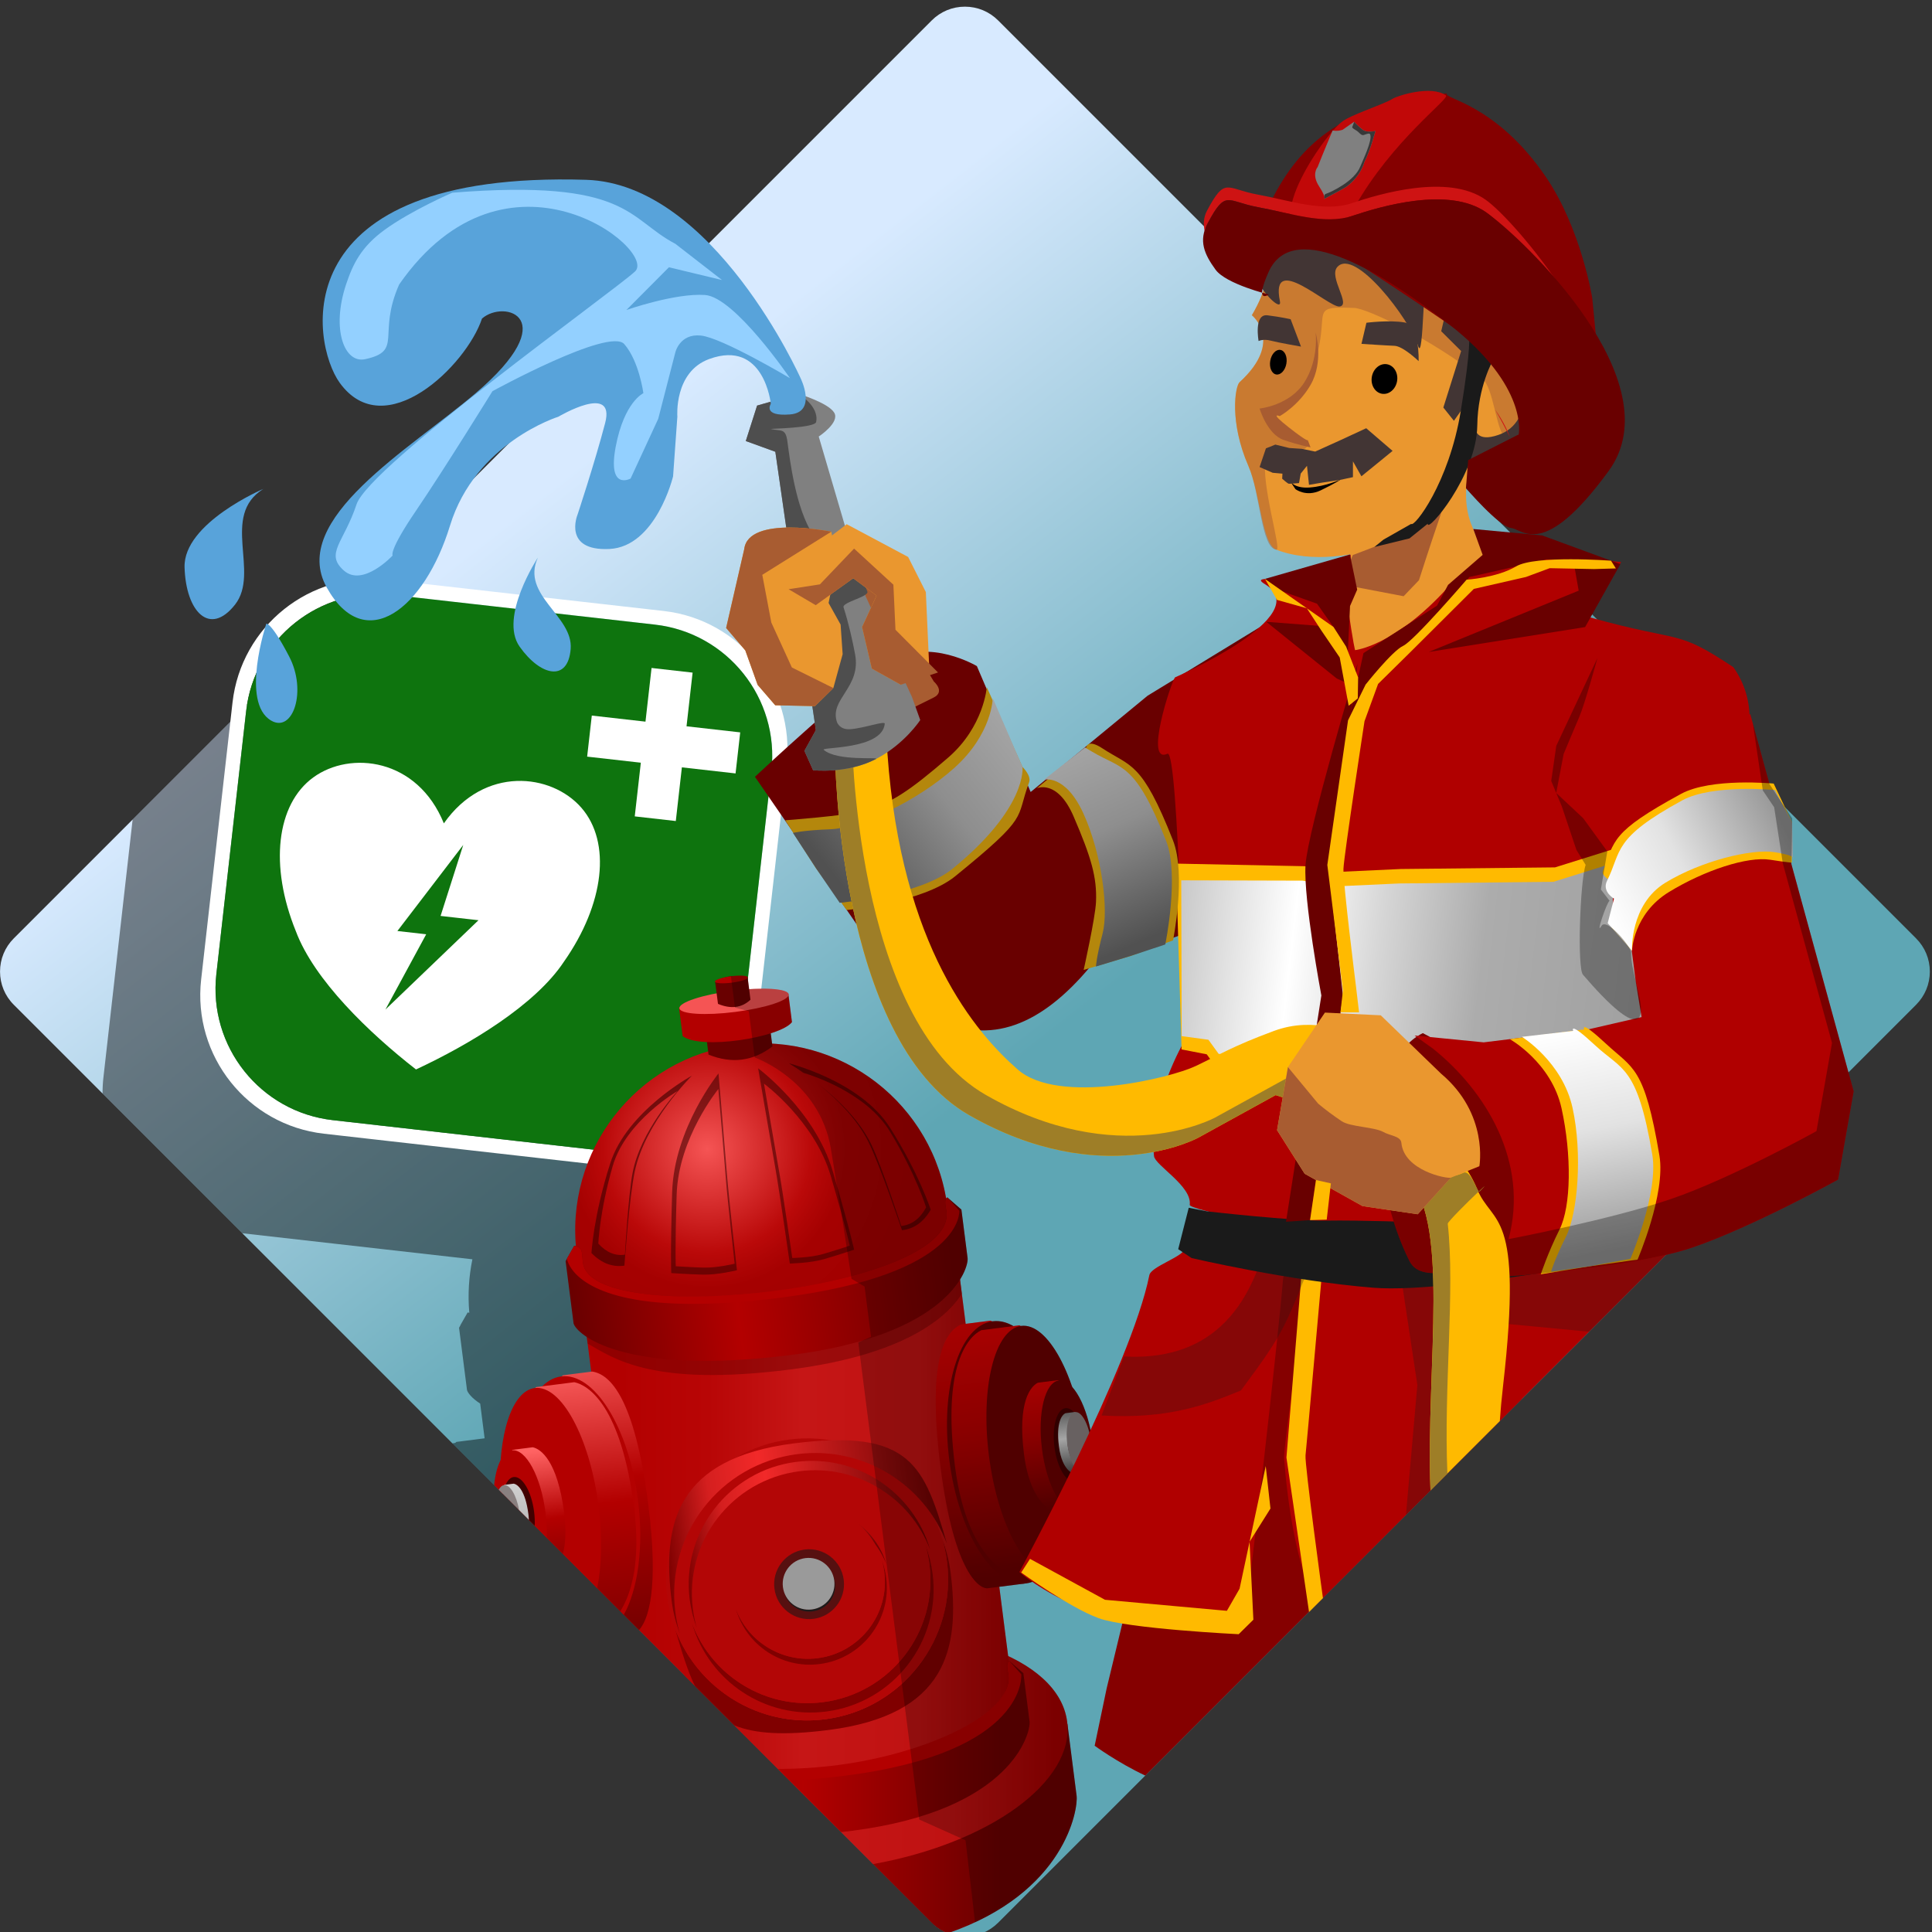 <?xml version="1.0" encoding="UTF-8"?>
<svg clip-rule="evenodd" fill-rule="evenodd" stroke-linejoin="round" stroke-miterlimit="2"
    version="1.1" viewBox="0 0 290 290" xml:space="preserve" xmlns="http://www.w3.org/2000/svg">
    <rect x="0" y="0" width="290" height="290" fill="#333333" stroke="none"/>
    <path
        d="m144.84 290.67c-1.882 0-3.65-0.733-4.981-2.063l-137.79-137.79c-1.332-1.33-2.064-3.099-2.064-4.981s0.733-3.65 2.063-4.982l137.79-137.79c1.33-1.33 3.099-2.063 4.981-2.063s3.65 0.733 4.981 2.063l137.79 137.79c1.332 1.332 2.064 3.1 2.064 4.982 0 1.88-0.733 3.649-2.064 4.981l-137.79 137.79c-1.33 1.33-3.099 2.063-4.981 2.063"
        fill="url(#_Linear1)"/>
    <path
        d="m41.377 101.54c0.664 0.011 1.333 0.055 2.006 0.131l41.584 4.708c11.476 1.299 19.738 11.671 18.438 23.146l-3.276 28.936c0.637 0.053 1.162 0.142 1.545 0.263l0.356 0.143 0.168 0.106 0.089 0.083 0.051 0.07 0.029 0.063 0.015 0.063 2e-3 0.062-2e-3 0.024-0.017 0.071 0.513 4.016-0.338 0.34-0.454 0.32c-0.537 0.329-1.26 0.641-2.104 0.924l-0.291 0.096 0.196 1.54 0.377 0.022c0.338 0.023 0.675 0.051 1.012 0.086 0.644 0.067 1.285 0.155 1.923 0.267 1.55 0.27 3.078 0.672 4.56 1.2 1.409 0.502 2.778 1.117 4.089 1.836 1.327 0.728 2.594 1.563 3.787 2.494 1.107 0.864 2.149 1.811 3.115 2.83 0.518 0.546 1.013 1.113 1.486 1.698l1.185 1.581 0.41 0.606 0.152 0.234c0.33 0.514 0.644 1.039 0.941 1.573 0.549 0.991 1.038 2.016 1.462 3.067 0.45 1.115 0.828 2.259 1.131 3.423 0.2 0.769 0.367 1.546 0.501 2.329l2e-3 0.01 0.059-0.069 0.067-0.054 0.068-0.037 2.1 1.823 0.934 7.323-0.045 0.575-0.398 1.279-0.475 0.956-0.224 0.376 0.848 6.636 3.73-0.476 0.217 0.103 0.833-0.043 0.073 4e-3c0.776 0.049 1.551 0.305 2.312 0.747l0.907-0.116 0.175 0.101 0.568-0.031 0.599 0.086 0.081 0.021c2.379 0.641 4.756 4.043 6.441 8.933l0.052 0.152c0.672 0.741 1.303 1.859 1.827 3.236l0.586 1.815 0.423 1.859 0.282 1.931 0.12 1.569 0.011 0.299c0.083 2.615-0.284 4.878-0.98 6.309l-0.062 0.125c-0.036 0.502-0.081 0.993-0.136 1.471l-0.224 1.576-0.222 1.147-0.033 0.15c-0.179 0.794-0.39 1.532-0.632 2.204l-0.384 0.96-0.485 0.954-0.757 1.083-0.654 0.637-0.584 0.383-0.559 0.227-0.52 0.102c-0.024 3e-3 -0.048 5e-3 -0.073 7e-3l-4e-3 5e-3 -1.241 0.159-0.019 0.017c-0.565 0.506-1.178 0.873-1.832 1.083l-0.823 0.177-0.124 0.013-6e-3 5e-3 -3.838 0.491 1.326 10.382c0.549 0.258 1.077 0.527 1.583 0.809l0.309 0.174 1.278 0.795 1.27 0.932 0.976 0.849c0.38 0.359 0.741 0.738 1.078 1.138 0.338 0.401 0.65 0.823 0.932 1.266l0.485 0.849 0.346 0.757c0.116 0.285 0.218 0.575 0.304 0.868l0.052 0.182c0.075 0.274 0.137 0.552 0.185 0.834l0.014 0.081 0.083 0.664 0.01 0.011 1.382 10.82-0.064 1.367-0.025 0.179c-0.299 1.962-1.305 5.263-3.947 8.733-0.626-0.327-1.205-0.752-1.719-1.265l-71.954-71.954c0.107-0.023 0.216-0.041 0.325-0.055 0.032-4e-3 0.065-8e-3 0.097-0.011l0.184-0.155 4.235-0.541-0.666-5.21c-1.285-0.84-1.863-1.612-1.978-2.031l-1.195-9.352 0.203-0.361c-3e-3 -0.019-4e-3 -0.029-4e-3 -0.029l1.091-1.909 0.249 0.051c-0.238-2.748-0.067-5.446 0.463-8.03l-34.548-3.911-20.965-20.966c-3e-3 -0.809 0.041-1.628 0.134-2.452l4.38-38.684z"
        fill-opacity=".45" />
    <g><path d="m118.07 114.86c1.299-11.476-6.963-21.847-18.437-23.147l-41.585-4.708c-11.476-1.299-21.847 6.963-23.146 18.438l-4.708 41.584c-1.299 11.476 6.962 21.847 18.437 23.147l41.585 4.708c11.475 1.299 21.847-6.963 23.146-18.438zm-2.282 0.835c1.232-10.879-6.601-20.712-17.481-21.944l-39.424-4.464c-10.879-1.232-20.713 6.601-21.944 17.48l-4.464 39.424c-1.232 10.879 6.601 20.712 17.481 21.944l39.424 4.464c10.879 1.232 20.713-6.6 21.944-17.48z" fill="#fff" stroke-width=".815"/>
        <path
            d="m115.79 115.7c1.232-10.879-6.601-20.712-17.481-21.944l-39.424-4.464c-10.879-1.232-20.713 6.601-21.944 17.48l-4.464 39.424c-1.232 10.879 6.601 20.712 17.481 21.944l39.424 4.464c10.879 1.232 20.713-6.6 21.944-17.48z"
            fill="#0e740e"/>
        <path
            d="m103.05 109.02 8.058 0.912-0.698 6.162-8.058-0.912-0.912 8.057-6.161-0.698 0.912-8.057-8.058-0.912 0.698-6.162 8.058 0.912 0.912-8.057 6.161 0.698z"
            fill="#fff"/>
        <path
            d="m66.625 123.59c6.077-8.665 16.139-7.526 20.647-2.339 4.509 5.187 3.463 14.422-2.614 23.087-4.306 6.527-14.146 12.428-22.215 16.191-7.024-5.472-15.295-13.423-18.033-20.748-3.985-9.805-2.939-19.04 2.614-23.087 5.554-4.048 15.616-2.909 19.601 6.896zm2.909 3.241-9.884 12.917 4.325 0.49-6.12 11.295 13.967-13.404-5.69-0.644z"
            fill="#fff"/></g>
    <g><path d="m130.73 279.49c14.709-2.512 27.558-12.188 26.877-20.085-0.085-0.991-0.666-3.027 0.059-3.405l2.559 2.778 1.378 10.786c0.249 1.949-1.661 14.543-19.345 20.627-0.891-0.349-1.709-0.882-2.406-1.579z" fill="url(#_Linear2)"/>
        <path
            d="m102.7 251.46c5.528-2.882 12.535-5.064 20.291-6.055 19.292-2.466 35.956 3.364 37.189 13.011 1.155 9.038-11.645 18.241-29.132 21.393z"
            fill="url(#_Linear3)" />
        <path
            d="m93.375 242.13-6.084-47.604 56.21-7.184s-3.518-27.526 8.229 64.393c1.459 11.419-13.797 18.795-28.793 19.957z"
            fill="url(#_Linear4)" />
        <path
            d="m110.83 156.84c15.351-1.962 29.408 8.909 31.369 24.26 1.962 15.352-53.668 22.462-55.63 7.109-1.962-15.351 8.909-29.408 24.261-31.37z"
            fill="url(#_Radial5)" />
        <path
            d="m115.4 152.8-9.59 1.226 0.546 4.275c3.425 1.382 6.629 1.03 9.59-1.226z"
            fill="#690000"/>
        <path
            d="m118.33 149.15c-4.916-1.184-10.322-0.703-16.409 2.097l0.546 4.275c2.737 2.117 14.631 0.203 16.409-2.097z"
            fill="#b30000"/>
        <ellipse transform="rotate(-7.283)" cx="90.239" cy="163.06" rx="8.267" ry="1.6"
            fill="#f55454"/>
        <path
            d="m144.38 194.19c-2.297 3.657-8.789 9.206-25.719 11.37-20.728 2.649-26.536-1.649-30.451-3.887l-0.372-2.907c19.563 6.96 38.352 5.211 56.159-7.575z"
            fill="#690000" fill-opacity=".46" />
        <path
            d="m142.21 179.74c-0.622 0.272-0.176 1.636-0.125 2.305 0.868 11.476-53.082 17.477-54.571 7.555-0.214-1.421 0.112-2.37-1.323-2.599l-1.29 2.299 1.195 9.352c0.425 1.544 7.13 7.869 32.286 4.781 24.09-2.956 27.055-13.048 26.856-14.604l-0.928-7.265z"
            fill="url(#_Linear6)"/>
        <path
            d="m142.21 179.74c-0.622 0.272-0.176 1.636-0.125 2.305 0.868 11.476-53.082 17.477-54.571 7.555-0.214-1.421 0.112-2.37-1.323-2.599l-1.092 1.909s0.092 0.87 1.039 1.988c2.24 2.642 9.256 6.669 31.136 3.873 27.535-3.519 26.723-13.037 26.723-13.037z"
            fill="#b30000"/>
        <path
            d="m117.75 266.5c3.219 0.067 6.555-0.114 9.812-0.593 12.755-1.875 24.236-8.853 23.826-14.277-0.05-0.669-0.496-2.033 0.125-2.305l2.1 1.823 0.928 7.265c0.199 1.557-2.494 13.306-26.629 16.39-0.562 0.072-1.114 0.139-1.658 0.201z"
            fill="url(#_Linear2)" />
        <path
            d="m116.77 265.52c2.95 3e-3 6.02-0.185 9.055-0.583 13.341-1.75 25.99-7.659 25.563-13.307-0.05-0.669-0.496-2.033 0.125-2.305l1.787 1.993s1.091 11.701-26.444 15.22c-3.075 0.393-5.862 0.608-8.388 0.68z"
            fill="#b30000" />
        <path
            d="m112.23 146.78c-1.895-0.542-3.505-0.289-4.878 0.623l0.42 3.283c1.879 0.778 3.525 0.646 4.878-0.623z"
            fill="#690000"/>
        <ellipse transform="rotate(172.72)" cx="-90.271" cy="-159.75" rx="2.492" ry=".482"
            fill="#b30000"/>
        <path
            d="m155.26 236.27c-0.2-0.411-1.248-0.096-1.76-0.053-4.151 0.342-9.338-7.213-10.608-15.683-1.417-9.449 1.522-19.969 5.532-20.558 1.089-0.161 1.81 0.044 2.004-0.914l-1.741-0.83-4.388 0.561c-2.492 1.078-5.171 5.407-3.122 21.439 2.049 16.031 5.906 18.324 7.098 18.172l5.565-0.711z"
            fill="url(#_Linear8)"/>
        <ellipse transform="rotate(82.717)" cx="235.45" cy="-122.65" rx="19.833" ry="9.09"
            fill="#690000"/>
        <path
            d="m158.99 234.93c-0.168-0.391-1.002-0.113-1.411-0.083-3.321 0.247-7.617-6.975-8.79-14.986-1.309-8.938 0.852-18.805 4.055-19.287 0.87-0.131 1.451 0.075 1.589-0.826l-1.411-0.815-5.724 0.732c-1.978 0.971-5.893 5.241-3.956 20.398 1.937 15.157 9.137 16.871 10.09 16.749l4.447-0.568z"
            fill="url(#_Linear9)"/>
        <ellipse transform="rotate(82.717)" cx="235.6" cy="-126.81" rx="18.751" ry="7.264"
            fill="#690000"/>
        <path
            d="m161.96 226.14c-0.088-0.206-0.528-0.06-0.744-0.044-1.751 0.13-4.016-3.677-4.634-7.901-0.69-4.712 0.449-9.914 2.138-10.168 0.458-0.069 0.765 0.04 0.838-0.435l-0.744-0.429-3.018 0.386c-1.043 0.512-3.107 2.763-2.086 10.754 1.021 7.991 4.817 8.894 5.319 8.83l2.344-0.3z"
            fill="url(#_Linear10)"/>
        <ellipse transform="rotate(82.717)" cx="235.57" cy="-131.4" rx="9.886" ry="3.829"
            fill="#690000"/>
        <ellipse transform="matrix(.127 .992 -.992 .127 0 0)" cx="235.51" cy="-131.77"
            rx="5.564" ry="2.373" fill="#410000"/>
        <path
            d="m162.8 220.79c-0.041-0.096-0.246-0.028-0.347-0.02-0.816 0.061-1.872-1.714-2.161-3.684-0.322-2.197 0.21-4.622 0.997-4.741 0.214-0.032 0.357 0.018 0.391-0.203l-0.347-0.2-1.407 0.18c-0.486 0.239-1.449 1.288-0.972 5.014 0.476 3.726 2.246 4.147 2.48 4.117l1.093-0.14z"
            fill="url(#_Linear11)"/>
        <ellipse transform="rotate(82.717)" cx="235.32" cy="-133.22" rx="4.609" ry="1.786"
            fill="#898080"/>
        <path
            d="m92.888 241.64c2.184-3.354 3.456-9.239 2.838-15.077-1.005-9.502-6.495-18.944-10.524-18.507-1.095 0.119-1.741 0.499-2.17-0.38l1.477-1.242 4.387-0.56c2.684 0.417 6.365 3.933 8.414 19.964 1.635 12.791-0.044 17.407-1.396 18.828z"
            fill="url(#_Linear12)" />
        <path
            d="m77.602 226.36c-1.069-10.393 1.814-19.138 6.626-19.753 4.977-0.636 10.144 7.663 11.531 18.521 0.902 7.053-0.012 13.462-2.128 17.262z"
            fill="url(#_Linear3)" />
        <path
            d="m89.192 237.95c0.766-3.009 1.061-6.784 0.65-10.554-0.981-8.98-5.554-17.986-8.775-17.647-0.875 0.091-1.386 0.437-1.746-0.399l1.16-1.144 5.724-0.732c2.159 0.443 7.022 3.591 8.959 18.748 1.046 8.182-0.378 12.958-2.06 15.641z"
            fill="url(#_Linear14)" />
        <path
            d="m75.087 223.84c-0.355-8.431 1.729-15.049 5.173-15.489 3.976-0.508 8.27 7.414 9.582 17.68 0.593 4.639 0.476 8.968-0.197 12.367z"
            fill="url(#_Linear3)" />
        <path
            d="m81.941 230.7c0.065-0.952 0.05-1.956-0.06-2.958-0.517-4.734-2.928-9.482-4.626-9.304-0.461 0.048-0.731 0.231-0.92-0.21l0.612-0.603 3.017-0.386c1.138 0.233 3.702 1.893 4.723 9.884 0.343 2.678 0.183 4.665-0.199 6.123z"
            fill="url(#_Linear16)" />
        <path
            d="m74.175 222.93c0.295-2.964 1.264-5.052 2.655-5.229 2.096-0.268 4.36 3.908 5.051 9.32 0.171 1.335 0.23 2.622 0.191 3.806z"
            fill="url(#_Linear3)" />
        <path
            d="m75.493 224.25c0.25-1.446 0.831-2.441 1.618-2.542 1.299-0.166 2.67 2.172 3.06 5.219 0.093 0.732 0.122 1.44 0.093 2.094z"
            fill="#410000" />
        <path
            d="m77.845 226.6c-0.409-1.828-1.319-3.409-1.991-3.339-0.215 0.023-0.34 0.108-0.429-0.098l0.286-0.281 1.407-0.18c0.53 0.109 1.726 0.883 2.202 4.609 0.038 0.298 0.063 0.578 0.076 0.841z"
            fill="url(#_Linear18)" />
        <path
            d="m74.862 223.62c0.209-0.407 0.478-0.658 0.794-0.699 0.9-0.115 1.866 1.527 2.266 3.758z"
            fill="#898080" />
        <path
            d="m104.32 253.08c-1.127-2.298-1.977-5.128-2.945-8.444 3.405 8.914 12.575 14.694 22.456 13.431 11.588-1.48 19.793-12.091 18.312-23.679-0.143-1.124-0.373-2.216-0.681-3.27 0.589 1.541 1.005 3.174 1.223 4.881 1.481 11.588-0.657 21.423-18.312 23.679-6.637 0.849-11.053 0.579-14.161-0.706z"
            fill="#800000" />
        <circle transform="rotate(-7.283)" cx="90.12" cy="250.52" r="21.167" fill="#b30606" />
        <path
            d="m138.92 231.97c0.514 1.345 0.878 2.772 1.068 4.262 1.293 10.118-5.872 19.382-15.99 20.675-9.137 1.168-17.577-4.561-20.081-13.134 2.974 7.784 10.98 12.831 19.609 11.728 10.118-1.293 17.282-10.558 15.989-20.676-0.125-0.981-0.326-1.935-0.595-2.855z"
            fill="#800000"/>
        <circle transform="rotate(-7.283)" cx="90.141" cy="250.62" r="18.482" fill="#b30606"
           />
        <path
            d="m132.36 234.19c0.322 0.841 0.549 1.733 0.668 2.665 0.808 6.326-3.671 12.118-9.997 12.926-5.712 0.73-10.989-2.851-12.555-8.211 1.859 4.866 6.865 8.022 12.259 7.332 6.326-0.808 10.805-6.601 9.997-12.927-0.078-0.614-0.204-1.21-0.372-1.785z"
            fill="#800000"/>
        <path
            d="m102.05 245.22c-0.589-1.541-1.006-3.174-1.224-4.881-1.481-11.588 0.658-21.422 18.313-23.678 17.655-2.256 19.596 3.395 22.998 15.042-3.405-8.914-12.575-14.694-22.457-13.432-11.588 1.481-19.793 12.092-18.312 23.679 0.144 1.124 0.373 2.217 0.681 3.27z"
            fill="url(#_Linear19)" />
        <path
            d="m104.6 244.37c-0.514-1.345-0.878-2.772-1.069-4.262-1.293-10.118 5.872-19.382 15.99-20.675 9.137-1.168 17.577 4.561 20.081 13.134-2.974-7.784-10.98-12.831-19.609-11.728-10.118 1.293-17.282 10.558-15.989 20.676 0.125 0.981 0.326 1.935 0.595 2.855z"
            fill="url(#_Linear20)"/>
        <path
            d="m111.15 242.15c-0.322-0.841-0.549-1.733-0.668-2.665-0.808-6.326 3.671-12.118 9.997-12.926 5.712-0.73 10.989 2.851 12.555 8.211-1.859-4.866-6.865-8.022-12.259-7.332-6.326 0.808-10.805 6.601-9.997 12.927 0.078 0.614 0.204 1.21 0.372 1.785z"
            fill="url(#_Linear21)"/>
        <circle transform="rotate(-7.283)" cx="90.196" cy="250.89" r="11.555" fill="#b30606"
           />
        <circle transform="rotate(-7.283)" cx="90.321" cy="251.27" r="5.243" fill="#571010"
           />
        <path
            d="m125.1 236.63c0.108 0.283 0.185 0.582 0.225 0.896 0.272 2.126-1.234 4.073-3.361 4.345-1.92 0.245-3.694-0.959-4.22-2.76 0.625 1.636 2.308 2.696 4.121 2.465 2.126-0.272 3.632-2.219 3.36-4.345-0.026-0.206-0.068-0.407-0.125-0.6z"
            fill="#1b1b1b"/>
        <circle transform="rotate(-7.283)" cx="90.256" cy="251.2" r="3.884" fill="#9a9a9a"
           />
        <path
            d="m120.6 161.04c-1.308-0.921-2.189-1.433-2.189-1.433s10.757 2.658 15.179 9.654c4.423 6.996 6.112 12.325 6.112 12.325-1.093 1.904-2.552 2.875-4.312 3.071 0 0-3.26-9.692-5.06-13.299-1.733-3.473-4.811-6.467-7.404-8.564 2.444 1.901 6.018 5.141 7.872 9.016 1.587 3.317 4.482 12.216 4.482 12.216 1.53-0.17 2.792-1.05 3.733-2.789 0 0-1.501-4.892-5.391-11.329-3.52-5.826-11.531-8.426-13.021-8.868z"
            fill="#410000" fill-opacity=".64" />
        <path
            d="m107.85 161.12s-6.676 8.246-6.959 17.859-0.131 12.114-0.131 12.114 2.543 0.179 4.734 0.235c2.192 0.057 5.125-0.655 5.125-0.655s-1.229-10.932-1.487-14.26c-0.257-3.327-1.282-15.294-1.282-15.294zm-0.023 2.342s-5.994 7.325-6.259 15.857c-0.266 8.531-0.132 10.75-0.132 10.75s2.279 0.156 4.244 0.204c1.964 0.047 4.595-0.587 4.595-0.587s-1.089-9.7-1.316-12.653c-0.226-2.953-1.131-13.571-1.131-13.571z"
            fill="#410000" fill-opacity=".58" />
        <path
            d="m113.8 160.36s8.535 6.302 11.227 15.535c2.692 9.233 3.174 11.692 3.174 11.692s-2.416 0.813-4.523 1.418c-2.107 0.606-5.125 0.655-5.125 0.655s-1.56-10.89-2.147-14.175c-0.588-3.285-2.605-15.125-2.605-15.125zm0.878 2.299s7.622 5.629 10.027 13.876c2.405 8.247 2.835 10.443 2.835 10.443s-2.157 0.725-4.04 1.266c-1.882 0.541-4.577 0.585-4.577 0.585s-1.393-9.726-1.919-12.661c-0.525-2.934-2.326-13.509-2.326-13.509z"
            fill="#410000" fill-opacity=".58" />
        <path
            d="m103.86 161.46s-9.742 5.278-12.264 13.161-2.816 13.466-2.816 13.466c1.537 1.568 3.192 2.141 4.945 1.888 0 0 0.719-10.2 1.554-14.144 1.571-7.426 8.58-14.371 8.58-14.371zm-2.13 2.288s-7.796 4.489-9.763 11.29c-1.966 6.8-2.158 11.627-2.158 11.627 1.249 1.369 2.585 1.877 3.993 1.673 0 0 0.498-8.82 1.138-12.225 1.205-6.412 6.789-12.365 6.789-12.365z"
            fill="#410000" fill-opacity=".64" />
        <path
            d="m109.71 146.53c0.086-9e-3 0.173-0.017 0.26-0.023 1.256-0.136 2.263-0.057 2.295 0.191 4e-3 0.032-8e-3 0.064-0.033 0.097l0.214 1.677c3.352-0.222 5.843 0.071 5.934 0.781 6e-3 0.051 3e-5 0.103-0.018 0.154l0.513 4.016c-0.472 0.61-1.654 1.192-3.188 1.68l0.197 1.54c12.879 0.681 23.901 10.219 26.133 23.257 0.048-0.07 0.111-0.125 0.193-0.161l2.1 1.823 0.929 7.266c0.059 0.463-0.162 1.682-1.137 3.244l0.848 6.636 3.731-0.477 0.217 0.103c0.032-5e-3 0.064-9e-3 0.096-0.013 1.044-0.133 2.097 0.126 3.122 0.721l0.907-0.116 0.176 0.101c0.026-4e-3 0.051-8e-3 0.077-0.011 2.773-0.354 5.701 3.391 7.663 9.171 1.383 1.523 2.586 4.641 3.058 8.333 0.47 3.676 0.095 6.983-0.851 8.81-0.435 6.132-2.331 10.53-5.116 10.886-0.049 6e-3 -0.098 0.01-0.146 0.015l-4e-3 5e-3 -1.241 0.159c-0.786 0.709-1.663 1.149-2.616 1.271-0.06 8e-3 -0.121 0.015-0.183 0.019l-5e-3 6e-3 -3.839 0.491 1.327 10.383 0.018 9e-3c0.56 0.263 1.11 0.545 1.649 0.847 0.416 0.233 0.824 0.478 1.223 0.738 0.302 0.196 0.6 0.4 0.891 0.612 0.219 0.16 0.434 0.325 0.646 0.494 0.159 0.128 0.316 0.258 0.471 0.391 0.131 0.113 0.261 0.229 0.388 0.347 0.873 0.807 1.656 1.718 2.27 2.737 0.107 0.178 0.209 0.359 0.305 0.544 0.129 0.246 0.247 0.497 0.354 0.751 0.146 0.349 0.272 0.706 0.375 1.07 0.094 0.332 0.168 0.668 0.224 1.008l0.081 0.65 9e-3 0.011 1.379 10.786c0.228 1.787-1.359 12.522-15.251 18.984l-1.426-12.315-6.943-3.108-9.153-71.617 1.908-0.849-0.963-7.539-1.963-1.161s-1.39-9.299-3.105-19.564-11.424-13.662-11.424-13.662l-0.887-6.944-2.085-0.54z"
            fill-opacity=".24" /></g>
    <g><path d="m220.58 70.33s-1.412 4.574 0.415 8.737c1.826 4.162 3.716 10.736 3.716 10.736s-3.751 9.027-11.124 8.944c-7.372-0.082-16.634 3.049-16.634 3.049l6.611-13.169-1.258-7.614z" fill="#ea972f" stroke-width="1.199"/>
        <path
            d="m187.91 47.318s4.895 3.889-1.843 10.049c-0.68 0.621-1.554 6.006 1.329 12.593 1.782 4.071 2.029 11.71 4.194 12.554 10.455 4.081 26.98-4.263 27.311-7.29 0.392-3.591 0.654-1.833 3.185-6.975 1.417-2.878 3.298-1.591 4.969-3.319 1.916-1.982 3.836-8.428 4.149-11.281 0.769-6.979-3.763-13.395-7.342-16.493-9.459-8.185-25.08-9.474-30.198-4.202-6.514 6.708-0.897 6.059-5.753 14.363z"
            fill="#ea972f"/>
        <path
            d="m203.07 83.308s8.687-3.177 10.869-4.762c2.181-1.583 3.19-3.817 1.948-0.225-1.241 3.592-2.894 8.768-2.894 8.768l-2.302 2.408-7.412-1.415-0.652-3.772z"
            fill="#a85c31"/>
        <path
            d="m187.91 47.318s4.895 3.889-1.843 10.049c-0.68 0.621-1.554 6.006 1.329 12.593 1.782 4.071 1.886 12.308 4.194 12.554 0.862 0.093-2.357-9.741-1.62-13.922 0.168-0.955 0.523-2.791 2.53-0.476 0.823 0.95 4.08-1.087 3.734-1.157-4.526-0.914-6.538-3.847-5.068-5.515 1.142-1.297 3.738-1.275 4.811-3.6 5.019-10.871-0.757-11.947 7.298-11.622 1.964 0.08 11.575 4.638 19.293 10.714 1.577 1.242 1.992 7.469 3.32 8.757 4.145 4.014 7.605 2.201 4.613-3.352-1.291-2.396-8.483-14.917-6.866-15.617 3.329-1.441 0.775-9.095 0.228-9.569-9.459-8.185-25.08-9.474-30.198-4.202-6.514 6.708-0.897 6.059-5.753 14.363z"
            fill="#a85c31" fill-opacity=".49"/>
        <path
            d="m192.12 45.203c0.63 3.109-10.471-9.366 0.475-9.08 12.515 0.328 2.722-5.998 2.722-5.998s22.649-1.268 26.495 2.344 8.477 2.894 8.477 2.894l1.762 2.391s0.454-0.534 1.911 0.823c1.457 1.357 1.175 2.288 1.175 2.288s-1.002-1.891-2.339-1.143c-1.337 0.747 1.521 3.084 1.521 3.084s1.301 3.658 1.304 5.742c3e-3 2.084-1.098 9.858-3.57 12.982s-11.541 8.773-11.541 8.773l0.398-3.179 0.324-3.804 0.216 0.771s-0.135 2.183 2.905 1.364 4.114-2.837 5.026-6.723c0.912-3.885 0.072-8.812-3.623-7.005-3.694 1.807-4.976 7.834-4.976 7.834l-2.542 3.604-1.589-1.993 2.672-8.481-2.99-2.972 1.605-6.848 2.941-4.638-3.135 1.971s0.029-2.168-3.369-0.677c-0.736 0.324-0.672 15.106-1.509 12.414-1.231-3.962-9.532-14.882-12.148-11.841-1.298 1.509 2.145 5.708 0.347 5.906-1.665 0.185-10.464-8.291-8.946-0.806z"
            fill="#423534"/>
        <path
            d="m193.59 72.141s0.572 1.218 3.016 1.033 4.684-1.224 4.684-1.224-0.869 0.612-3.06 1.658c-2.19 1.046-3.778-0.188-3.778-0.188z"
           />
        <path
            d="m188.92 51.19s-0.756-4.123 1.337-3.86c2.093 0.264 3.471 0.585 3.471 0.585l1.557 4.112s-3.412-0.595-4.545-0.895c-1.133-0.301-1.819 0.058-1.819 0.058z"
            fill="#423534"/>
        <path
            d="m212.94 54.208s0.193-5.409-2.114-5.806c-2.307-0.397-5.721 0.045-5.721 0.045l-0.744 3.165s3.647 0.249 4.948 0.295c1.301 0.046 3.632 2.3 3.632 2.3z"
            fill="#423534"/>
        <ellipse transform="matrix(.985 .172 -.17 .985 0 0)" cx="198.35" cy="20.559"
            rx="1.23" ry="1.871"/>
        <ellipse transform="matrix(.985 .172 -.17 .985 0 0)" cx="214.48" cy="20.303"
            rx="1.921" ry="2.248"/>
        <path
            d="m197.48 49.92s0.522 3.972-1.691 7.467c-2.215 3.495-6.719 3.936-6.719 3.936s1.143 3.876 3.615 4.715c2.473 0.84 4.036 1.113 4.036 1.113l-0.415-1.095s0.127 0.432-2.887-1.932c-3.015-2.364-1.325-1.661-1.325-1.661s2.841-1.565 4.638-4.707c2.019-3.53 0.749-7.836 0.749-7.836"
            fill="#a85c31"/>
        <path
            d="m192.93 91.802-20.674 12.628-17.551 14.451-8.074-18.898s-7.133-4.252-12.77-0.809c-5.638 3.443-20.543 17.427-20.543 17.427l19.407 28.143 2.585 6.032 5.382 2.171c7.88 3.932 15.513 1.052 22.928-7.815l14.445-5.069s0.871-8.143 4.286-12.537c3.415-4.395 10.58-35.724 10.58-35.724z"
            fill="#690000"/>
        <path
            d="m171.91 266.52c-4.193-1.972-7.598-4.479-7.598-4.479l1.803-8.617 2.589-10.732 9.322-26.78 11.77-35.819 19.938 17.67 7.163 11.023s5.626 0.576 11.559 1.188z"
            fill="#850000" />
        <path
            d="m252.58 185.85-55.042 55.043c-2.912-5.884-4.26-15.112-4.792-21.955-0.151-1.946 3.565-25.442 2.904-26.671-1.615-3-2.944-1.787-3.07-0.174-0.602 7.74-5.545 51.482-5.914 51.551-20.815 3.895-33.652-7.683-33.652-7.683s16.811-31.025 19.505-44.552c0.264-1.322 5.091-2.748 5.313-3.985 0.294-1.637 74.576-1.858 74.576-1.858z"
            fill="#b00000" />
        <path
            d="m195.31 191.9-2.211 26.878 3.392 23.188 2.087-2.081s-2.764-20.134-2.614-21.44c0.15-1.306 2.425-26.854 2.425-26.854z"
            fill="#ffba00"/>
        <path
            d="m211.04 227.39 1.71-19.499-2.397-15.89-11.726-7.195c-5.988 15.035-5.473 14.572-12.348 23.899-5.235 2.166-10.943 4.349-20.937 3.764l3.395-8.858c11.633 0.622 19.571-5.531 22.219-21.379l2.599-15.273 19.822 18.35 11.265 6.574 4.05-4.499 22.324-2.68 0.952 1.758-13.434 13.435-12.075-1.152s-6.808 12.97-7.088 15.419c-0.098 0.851 0.146 2.44 0.554 4.342z"
            fill="#1a1a1a" fill-opacity=".28" />
        <path
            d="m252.82 136.94c-0.803-1.713 2.429-6.101 2.429-6.101 0.511-7.136 12.375-20.122 4.933-30.695-8.804-5.85-7.462-3.539-21.53-7.475l4.68-8.323c-4.181-0.028-11.617-5.078-19.197-1.034-2.152 3.528-5.198 3.083-6.783 4.837-7.979 8.834-13.949 9.44-13.949 9.44s-0.243-0.678-1.136-6.857c-0.116-0.806 0.582-7.691 0.456-7.502-3.868 5.856-16.409 2.293-12.814 4.48 7.729 4.702-13.543 13.97-13.543 13.97-0.609 0.804-4.641 13.107-1.123 11.46 1.662-0.778 2.528 43.118 2.528 43.118s-5.43 9.277-4.55 17.277c0.152 1.382 5.749 4.525 5.359 7.319-0.198 1.41 52.697 10.416 52.697 10.416s22.345-52.619 21.543-54.331z"
            fill="#b00000"/>
        <path
            d="m220.54 86.617 11.61-2.64 4.001 0.071 0.814 4.612-22.512 9.201 23.478-3.735 5.291-9.448-11.746-4.309-10.327-0.963 1.403 3.883-5.192 4.506-1.662 3.118-11.036 7.117-2.271 10.328 6.035-9.014 7.188-5.794z"
            fill="#690000"/>
        <path
            d="m192.08 88.62 5.603 1.996 2.477 3.493-10.088-0.774 10.576 8.51 2.367 1.072-0.774-3.42 0.404-8.534 1.073-2.454-1.091-5.278-12.759 3.664c0.301 0.113 0.479 0.665 2.213 1.724z"
            fill="#690000"/>
        <path
            d="m176.51 129.63 19.281 0.39 5.066 0.856 9.428-0.436 23.132-0.244 13.533-4.239 11.54-2.262 4.115 26.942-12.354 6.994-27.001 4.35s-16.007 0.923-17.214 0.784c-1.207-0.138-4.995-0.297-4.995-0.297l-6.398 0.094-11.98-2.2-1.526-2.105-3.775-0.736z"
            fill="#ffba00"/>
        <path
            d="m177.31 132.14 18.233 0.049 5.066 0.856 9.428-0.436 23.132-0.244 13.533-4.239 12.498-3.034 3.087 22.633-11.785 7.721-27.001 4.35s-16.007 0.923-17.214 0.784c-1.207-0.138-4.995-0.297-4.995-0.297l-6.398 0.094-11.98-2.2-1.526-2.105-4.015-0.543z"
            fill="url(#_Linear22)"/>
        <path
            d="m181.2 181.83s12.878 1.476 17.889 1.389c5.011-0.087 13.672 0.243 13.672 0.243l30.248-7.783 8.785-0.758 1.872 12.126s-34.97 7.242-47.469 6.25c-12.499-0.991-27.323-4.455-27.323-4.455l-2.022-1.335 1.582-6.216z"
            fill="#1a1a1a"/>
        <path
            d="m261.73 108.14 0.987-0.972 15.524 56.649-2.333 13.243s-12.772 7.084-21.825 10.182c-9.053 3.098-28.776 4.422-28.776 4.422-4.422-2.586-11.749 1.613-13.753-2.399-5.786-11.583-6.243-28.642 1.065-33.627l-0.284-0.202 0.517 0.05c0.231-0.147 0.472-0.282 0.719-0.405l1.107 0.586 8.031 0.793 15.55-1.913 8.152-1.878-0.897-5.452-0.746-5.821-2.775-3.296 0.471-13.126 8.735-16.921 8.273-8.151z"
            fill="#b00000"/>
        <path
            d="m226.63 155.98s6.256 3.49 7.772 10.419c1.516 6.929 1.448 14.642-0.315 18.162-1.763 3.52-2.808 6.709-2.808 6.709l7.478-1.211 7.044-0.985s4.255-9.852 3.285-15.616c-2.259-13.419-3.947-12.998-7.999-16.771-4.053-3.773-3.285-2.169-3.285-2.169z"
            fill="#ffba00"/>
        <path
            d="m228.44 155.63s6.091 3.747 7.607 10.676 0.771 15.805-0.992 19.325-2.234 5.259-2.234 5.259l5.94-0.836 5.971-1.108s4.255-9.852 3.285-15.616c-2.259-13.419-4.53-12.651-8.582-16.424-4.053-3.773-3.285-2.169-3.285-2.169z"
            fill="url(#_Linear23)"/>
        <path
            d="m155.63 118.32s3.09-1.426 5.532 4.257c2.632 6.123 3.511 9.104 3.352 12.812-0.103 2.363-1.852 10.198-1.852 10.198l7.118-2.116 6.298-2.316s2.002-9.915-0.013-15.023c-4.692-11.892-6.284-10.973-10.633-13.828-2.173-1.426-2.366-0.155-2.366-0.155z"
            fill="#b4870c"/>
        <path
            d="m156.68 117.05s3.225-0.954 5.97 5.117c2.745 6.071 3.786 14.385 2.848 17.976-0.939 3.591-0.993 4.936-0.993 4.936l5.269-1.609 5.139-1.701s2.148-10.428 0.132-15.536c-4.692-11.892-6.635-10.732-11.103-13.392-4.468-2.66-1.094-0.627-1.094-0.627z"
            fill="url(#_Linear24)"/>
        <path
            d="m148.12 103.15s-0.434 5.931-5.793 10.566c-5.774 4.995-8.717 6.978-12.792 8.048-2.597 0.68-11.67 1.366-11.67 1.366l4.639 7.225 4.585 6.244s11.412-1.103 16.288-5.069c11.352-9.234 8.988-8.443 11.098-14.104 0.371-0.995-1.001-2.308-1.001-2.308z"
            fill="#b4870c"/>
        <path
            d="m149.02 104.79s-0.075 5.356-5.755 10.459c-5.68 5.104-14.354 9.062-18.558 9.223s-5.681 0.553-5.681 0.553l3.48 5.334 3.537 5.159s12.017-1.113 16.893-5.079c11.352-9.234 10.541-15.316 10.541-15.316z"
            fill="url(#_Linear25)"/>
        <path
            d="m244.97 142.69s0.2-5.529 5.548-8.796c5.348-3.267 11.788-5.379 15.207-4.841 3.419 0.538 3.226 0.407 3.226 0.407l0.057-6.008-2.772-5.834s-9.381-0.918-13.91 1.547c-10.545 5.738-9.947 6.99-11.745 11.662-0.269 0.698 2 1.917 2 1.917l-0.652 6.513z"
            fill="#ffba00"/>
        <path
            d="m244.97 142.69s-0.328-6.928 5.02-10.195 12.944-5.119 16.362-4.581c3.419 0.538 2.763 0.973 2.763 0.973l-0.108-5.434-2.577-4.868s-9.381-0.918-13.91 1.547c-10.545 5.738-9.067 7.592-11.295 12.071-0.81 1.629 1.041 2.69 1.041 2.69l-0.948 3.679z"
            fill="url(#_Linear26)"/>
        <path
            d="m263.11 108.62-0.399-1.458 2.883 10.52 3.419 5.157-0.105 6.934 9.328 34.037-2.333 13.243s-12.772 7.084-21.825 10.182c-0.686 0.235-1.433 0.459-2.229 0.674-9.7 2.617-26.547 3.748-26.547 3.748-4.422-2.586-11.749 1.613-13.753-2.399-5.786-11.583-6.243-28.642 1.065-33.627l2.48 1.769c7.924 6.353 14.456 17.038 11.346 28.598 0 0 15.34-2.929 24.393-6.027s21.825-10.182 21.825-10.182l2.333-13.243-7.385-26.948-1.297-8.426-1.704-2.523zm-48.438 47.042-1.827-0.181c0.231-0.147 0.472-0.282 0.719-0.405z"
            fill-opacity=".31"/>
        <path
            d="m239.77 98.794-6.168 13.159-0.759 5.27 1.583 3.804 2.201 6.555 1.383 2.237c-0.858 2.552-1.275 15.677-0.39 16.496 0.194 0.179 8.563 10.394 8.696 5.295 0.054-2.045-1.549-6.233-1.478-8.579 0.029-0.935-3.687-5.344-4.447-4.05-0.987 1.676 0.803-3.579 1.208-3.771l-1.302-1.692 0.965-5.719-3.622-4.984-4.047-3.792 1.113-5.839s1.501-3.61 2.345-5.561c0.846-1.951 2.721-8.827 2.721-8.827z"
            fill-opacity=".31"/>
        <path
            d="m220.5 50.328s0.397 1.416-1.236 11.385c-1.77 10.804-6.989 17.51-7.445 16.926l-4.154 2.36-1.368 1.104 5.273-1.286 2.739-2.207c-0.178 1.549 7.347-7.186 7.436-14.746 0.07-5.843 2.367-9.812 2.367-9.812z"
            fill="#1a1a1a"/>
        <path
            d="m190.41 30.966c4.209-8.714 10.454-15.34 26.793-16.939-0.795 0.768 7.301 1.425 14.868 12.575 5.281 7.784 6.93 18.127 6.93 18.127l1.07 10.994-1.208 6.479s-6.04 1.198-7.759-2.781c-1.719-3.978-40.695-28.455-40.695-28.455z"
            fill="#850000"/>
        <path
            d="m198.27 34.23c-10.228 2.44-0.497-12.931 3.062-15.877 1.365-1.131 6.199-2.598 7.704-3.529 0.764-0.473 5.83-2.087 8.004-0.498 0.645 0.471-8.016 6.656-13.757 16.854-2.064 3.668-2.458 3.568-5.014 3.05z"
            fill="#c10808"/>
        <path
            d="m201.52 19.485 1.729-1.206s0.69 0.738 1.315 1.212c0.625 0.474 1.886 0.178 1.886 0.178s-0.733 2.85-1.661 4.674c0 0-0.484 2.026-2.608 3.623-0.519 0.389-3.177 1.738-3.385 1.872-0.025 0.078-0.069 0.095-0.069 0.095l0.032-0.071-0.011 0.007c-4e-3 0.002-7e-3 0.004-0.01 0.007l0.074-0.166c-2e-3 -0.239-0.145-0.724-0.789-1.7-1.223-1.853-0.249-2.92-0.249-2.92 0.746-1.907 2.257-5.503 2.257-5.503s0.66 0.171 1.489-0.102z"
            fill="#808080"/>
        <path
            d="m198.81 29.711c-2.4e-4 -0.032-0.151-0.495 0.211-0.616 0.835-0.278 4.309-1.922 5.159-4.086 0.326-0.83 1.874-3.977 1.485-4.843-0.106-0.237-0.518-0.054-0.946 0.093-0.414 0.143-0.684-0.406-1.111-0.661-0.305-0.183-0.685-0.384-0.626-0.533 0.275-0.695 0.264-0.786 0.264-0.786s0.69 0.738 1.315 1.212c0.625 0.474 1.886 0.178 1.886 0.178s-0.733 2.85-1.661 4.674c0 0-0.484 2.026-2.608 3.623-0.519 0.389-3.177 1.738-3.385 1.872-0.025 0.078-0.069 0.095-0.069 0.095l0.032-0.071-0.011 0.007c-4e-3 0.002-7e-3 0.004-0.01 0.007z"
            fill="#383838"/>
        <path
            d="m224.42 61.48c1.081 1.528 1.784 2.926 2.235 4.146-0.703-1.375-1.442-2.775-2.235-4.146zm-43.577-26.662c-0.247-1.13-0.189-2.215 0.325-3.179 2.77-5.197 2.863-3.295 7.58-2.44 4.717 0.856 9.941 2.715 14.14 1.306 4.2-1.41 14.493-4.484 20.098-0.533 4.604 3.246 20.218 22.002 20.232 36.008-1.293-13.749-15.741-31.006-20.14-34.106-5.604-3.951-15.898-0.877-20.097 0.532s-9.423-0.45-14.14-1.305c-4.717-0.856-4.809-2.757-7.58 2.44-0.217 0.405-0.352 0.833-0.418 1.277z"
            fill="#ce1313"/>
        <path
            d="m190.45 44.205s-6.422-1.563-7.998-3.734c-1.682-2.315-2.571-4.331-1.186-6.93 2.77-5.197 2.862-3.296 7.58-2.44 4.718 0.855 9.941 2.714 14.14 1.305 4.2-1.409 14.493-4.483 20.097-0.532 5.605 3.951 28.149 25.441 18.384 38.817-9.765 13.376-12.81 8.774-14.649 8.563s-6.771-5.975-6.771-5.975l0.328-4.216 7.587-3.858s1.537-7.167-10.382-16.473c-9.356-7.305-23.427-16.351-27.176-7.875-2.183 4.936 0.047 3.347 0.047 3.347z"
            fill="#690000"/>
        <path
            d="m189.07 70.106 0.95-2.805 1.412-0.567 2.096 0.513 1.871 0.123 2.018 0.413 3.693-1.671 3.962-1.833 3.958 3.401-2.175 1.778-2.502 2.034-1.27-2.24-2e-3 2.368-1.933 0.416-2.741 0.414-1.923 0.326-0.301-2.858-0.942 1.167-0.253 1.428s-1.36 0.117-1.537 0.097c-0.177-0.02-0.991-0.751-0.991-0.751l0.066-1.359-0.029 0.596-1.461-0.129-0.855-0.371z"
            fill="#423534"/>
        <path
            d="m203.78 99.586s-7.493 25.06-7.817 30.261c-0.324 5.202 2.377 19.573 2.377 19.573l-5.307 33.968 3.616-0.247 4.941-33.624-2.14-19.271 4.33-30.661"
            fill="#690000"/>
        <path
            d="m214.72 223.71c-0.746-18.866 3.269-41.172-3.946-47.468l-9.858-8.85-9.441-3.012-11.605 6.39s-14.506 7.988-34.403-3.392c-19.898-11.379-20.129-54.419-20.129-54.419s5.778-29.069 7.868 0.123c2.091 29.191 13.39 42.066 19.567 47.462 6.177 5.395 22.961 1.253 26.699-0.525 3.737-1.777 5.503-2.953 11.748-5.271 6.246-2.317 11.63 0.506 11.63 0.506l7.887 9.452s8.61 7.88 10.938 13.661c2.327 5.781 7.025 2.735 3.937 29.679-0.214 1.872-0.374 3.622-0.484 5.256z"
            fill="#ffba00" />
        <path
            d="m214.72 223.71c-0.746-18.866 3.269-41.172-3.946-47.468l-9.858-8.85-9.441-3.012-11.605 6.39s-14.506 7.988-34.403-3.392c-19.898-11.379-20.129-54.419-20.129-54.419s2.794-14.061 5.2-12.804c-1.493 3.813-2.68 9.784-2.68 9.784s0.232 43.04 20.129 54.42c19.898 11.379 34.404 3.391 34.404 3.391l11.605-6.39 9.44 3.012 9.859 8.85c1.962 1.713 3.018 4.372 6.384 2.817 0.982-0.454 1.896 2.382 2.311 2.778-1.554 1.467-4.71 4.592-4.679 4.867 1.115 10.014-0.618 24.596-0.051 37.486zm7.27-44.893c0.907-0.856 1.268-1.147 0.131 0.024-0.035 0.036-0.079 0.025-0.131-0.024z"
            fill="#9e7e27" />
        <path
            d="m216.31 161.16-9.053-8.758-8.379-0.409-5.559 8.186-1.628 9.464 4.143 6.541 8.685 4.856 8.286 1.225 4.979-5.495 4.274-1.716s1.441-7.831-5.747-13.894z"
            fill="#ea972f"/>
        <path
            d="m197.86 165.66-4.536-5.483-1.628 9.464 4.143 6.541 8.685 4.856 8.286 1.225 4.979-5.495c-0.66 0.202-7.06-1.072-7.441-5.24-0.091-0.992-1.733-1.058-2.68-1.601-1.356-0.776-4.981-0.762-6.272-1.628-1.262-0.847-2.461-1.731-3.536-2.639z"
            fill="#a85c31"/>
        <path
            d="m116.66 85.485 7.507-2.889 8.171 2.701 2.725 8.474 5.111 8.527s1.782 1.528-0.06 2.42c-1.842 0.892-5.765 2.869-5.765 2.869l-3.674-0.2s-3.988 0.646-5.431-1.946c-1.443-2.592-3.429-6.128-3.429-6.128l-4.393-9.106z"
            fill="#a85c31"/>
        <path
            d="m116.38 67.812 3.632 25.232 2.452 16.549-1.716 3.112 1.298 2.906s5.098 0.584 9.434-1.676c4.336-2.26 6.651-5.855 6.651-5.855l-1.235-3.45-6.963-15.136-7.038-23.968s3.232-2.111 2.315-3.595c-0.917-1.484-5.385-2.823-5.385-2.823l-6.183 1.773-1.697 5.32z"
            fill="#808080"/>
        <path
            d="m116.38 67.812 3.632 25.232 2.452 16.549-1.716 3.112 1.298 2.906s5.098 0.584 9.434-1.676c0.689-0.359-5.809 0.391-7.841-1.384-0.503-0.44 8.789 8e-3 9.166-3.914 0.047-0.496-3.176 0.696-5.212 0.821-1.455 0.089-1.892-0.859-1.973-1.104-1.131-3.446 3.667-5.143 2.732-10.142-0.385-2.064-0.973-4.691-1.734-7.053-0.245-0.762 3.85-1.584 3.58-2.358-1.409-4.037-5.645-4.678-8.161-8.525-2.596-3.968-3.458-11.12-3.843-13.993-0.277-2.078-0.946-1.526-2.479-1.888-0.237-0.056 6.605-0.131 6.792-1.057 0.486-2.413-2.682-4.231-2.682-4.231l-6.183 1.773-1.697 5.32z"
            fill="#4e4e4e"/>
        <path
            d="m111.71 82.442-2.714 11.821 2.876 3.363 1.853 5.176 2.639 3.06 5.965 0.132 2.758-2.717 1.397-5.079-0.306-4.447-1.803-3.24 1.254-6.198-0.842-4.508s-12.485-2.534-13.078 2.637z"
            fill="#ea972f"/>
        <path
            d="m111.71 82.442-2.714 11.821 2.876 3.363 1.853 5.176 2.639 3.06 5.965 0.132 2.758-2.717-6.224-3.085-3.086-6.751-1.354-7.159 10.365-6.477s-12.485-2.534-13.078 2.637z"
            fill="#a85c31"/>
        <path
            d="m139.51 100.79-0.537-11.918-2.658-5.268-9.222-4.917-5.659 4.314-2.458 2.475-0.611 2.963 4.074 2.397 5.628-4.042 3.506 2.608-2.171 4.714 1.46 6.233 4.343 2.428z"
            fill="#ea972f"/>
        <path
            d="m140.8 100.94-6.387-6.412-0.312-6.763-5.902-5.419-5.127 5.368-4.704 0.729 4.074 2.397 5.628-4.042 3.506 2.608-2.171 4.714 1.46 6.233 4.343 2.428z"
            fill="#a85c31"/>
        <path d="m197.53 177.13-0.883 6.01 2.5-0.069 0.624-5.443z" fill="#ffba00"
           />
        <path
            d="m189.88 86.904 10.282 7.205 1.896 2.96 1.801 4.618-0.051 3.145-1.368 1.104-1.344-7.245-2.792-4.101-2.138-3.281-4.487-1.26z"
            fill="#ffba00"/>
        <path
            d="m241.82 84.164s-11.373-0.862-14.258 0.857c-2.885 1.72-7.42 1.988-7.42 1.988s-7.886 9.18-9.526 9.937c-1.641 0.757-5.636 5.814-5.636 5.814l-2.636 5.37-3.108 21.702 2.343 18.86-0.374 3.266 2.795 5e-3 -0.474-3.993s-1.95-15.507-1.871-17.547c0.078-2.039 3.162-22.168 3.162-22.168l2.04-5.596 4.727-4.657 9.644-9.608 7.815-1.783 3.569-1.324 6.664 0.133 3.273-0.097z"
            fill="#ffba00"/>
        <path
            d="m190.29 218.67-4.228 19.809-1.902 3.311-18.294-1.656-11.256-6.143-1.323 2.054s7.228 5.24 11.61 6.845c4.383 1.605 21.034 2.411 21.034 2.411l2.206-2.174-0.571-11.704 3.136-4.986-0.71-6.38z"
            fill="#ffba00"/></g>
    <g><path d="m120.17 56.765s-13.028-29.187-32.187-29.774c-45.791-1.403-41.264 24.536-37.003 30.451 6.761 9.386 19.032-2.571 21.368-9.622 3.349-2.944 12.383-0.159-0.963 11.213-9.843 8.388-28.069 18.915-22.335 29.162 5.734 10.248 14.665 3.196 18.498-9.299s16.27-16.346 16.27-16.346 8.612-5.131 7.015 0.957c-1.598 6.087-4.153 13.776-4.153 13.776s-2.235 5.447 4.78 5.122c7.016-0.324 9.571-10.896 9.571-10.896l0.643-8.969s-0.535-6.712 4.787-8.652c8.25-3.007 9.243 6.722 9.243 6.722s-1.277 1.923 2.869 1.599c4.145-0.322 1.597-5.446 1.597-5.446z" fill="#58a3da" stroke-width=".959"/>
        <path
            d="m67.893 28.924s-6.188 2.677-10.198 5.603c-3.455 2.523-4.718 5.065-5.752 8.179-2.235 6.728-0.254 11.885 2.864 11.21 5.772-1.249 1.773-3.667 5.107-11.215 16.181-23.208 38.903-5.146 35.394-1.941-3.508 3.205-39.871 29.172-41.788 34.939-1.916 5.767-4.787 7.371-1.918 9.932 2.868 2.561 7.334-2.247 7.334-2.247s-0.637-0.64 3.511-6.729c4.148-6.088 11.475-17.938 11.475-17.938s17.555-9.625 19.786-7.064c2.23 2.562 2.866 7.366 2.866 7.366s-2.87 1.283-4.15 8.01c-1.279 6.728 2.23 4.804 2.23 4.804l4.15-8.971 2.557-9.931s0.639-2.883 3.828-2.565c3.188 0.318 13.388 6.4 13.388 6.4s-8.284-12.169-12.748-12.486c-4.463-0.319-11.798 2.248-11.798 2.248l6.381-6.41 7.97 1.918-7.011-5.441c-7.199-3.753-6.899-9.768-33.475-7.67z"
            fill="#93d0ff"/>
        <path
            d="m39.527 73.389s-12.018 5.112-11.824 11.764c0.194 6.652 3.77 10.435 7.572 5.607 3.801-4.827-2.224-13.35 4.253-17.371z"
            fill="#58a3da"/>
        <path
            d="m80.735 83.7s-5.868 8.927-2.744 13.354c3.124 4.426 7.257 5.37 7.669 0.367 0.412-5.002-7.518-8.05-4.925-13.72z"
            fill="#58a3da"/>
        <path
            d="m39.974 93.616s-3.933 11.838 0.728 14.548c3.276 1.904 5.402-4.441 2.705-9.618-2.697-5.177-3.434-4.93-3.434-4.93z"
            fill="#58a3da"/></g>
    <defs>
        <linearGradient id="_Linear1" x2="1"
            gradientTransform="matrix(68.666 87.921 -87.921 68.666 145.48 23.577)"
            gradientUnits="userSpaceOnUse"><stop stop-color="#d8eaff" offset="0"/>
            <stop stop-color="#5ea6b4" offset="1" /></linearGradient>
        <linearGradient id="_Linear2" x2="1"
            gradientTransform="matrix(51.978 0 0 248.31 98.227 190.32)"
            gradientUnits="userSpaceOnUse"><stop stop-color="#690000" offset="0"/>
            <stop stop-color="#b30000" offset=".43" />
            <stop stop-color="#690000" offset="1" /></linearGradient>
        <linearGradient id="_Linear3" x2="1" gradientTransform="matrix(66.8 0 0 33.4 91.478 161.49)"
            gradientUnits="userSpaceOnUse"><stop stop-color="#b30000" offset="0"/>
            <stop stop-color="#b80606" offset=".23" />
            <stop stop-color="#c61616" offset=".47" />
            <stop stop-color="#bf1212" offset=".77" />
            <stop stop-color="#a20000" offset="1" /></linearGradient>
        <linearGradient id="_Linear4" x2="1"
            gradientTransform="matrix(58.583 0 0 87.9 92.838 121.02)"
            gradientUnits="userSpaceOnUse"><stop stop-color="#b30000" offset="0"/>
            <stop stop-color="#b80606" offset=".23" />
            <stop stop-color="#c61616" offset=".47" />
            <stop stop-color="#bf1212" offset=".77" />
            <stop stop-color="#a20000" offset="1" /></linearGradient>
        <radialGradient id="_Radial5" cx="0" cy="0" r="1"
            gradientTransform="matrix(31.141 3.077 -3.077 31.141 106.16 172.48)"
            gradientUnits="userSpaceOnUse"><stop stop-color="#f55454" offset="0"/>
            <stop stop-color="#ba0909" offset=".5" />
            <stop stop-color="#af0505" offset=".58" />
            <stop stop-color="#a50101" offset=".67" />
            <stop stop-color="#a20000" offset="1" /></radialGradient>
        <linearGradient id="_Linear6" x2="1"
            gradientTransform="matrix(57.018 -7.287 2.491 19.492 85.921 197.26)"
            gradientUnits="userSpaceOnUse"><stop stop-color="#690000" offset="0"/>
            <stop stop-color="#b30000" offset=".43" />
            <stop stop-color="#690000" offset="1" /></linearGradient>
        <linearGradient id="_Linear8" x2="1"
            gradientTransform="matrix(4.84 37.874 -14.931 1.908 142.59 199.01)"
            gradientUnits="userSpaceOnUse"><stop stop-color="#db0101" offset="0"/>
            <stop stop-color="#b30000" offset=".43" />
            <stop stop-color="#690000" offset="1" /></linearGradient>
        <linearGradient id="_Linear9" x2="1"
            gradientTransform="matrix(4.576 35.809 -11.931 1.525 148.15 199.55)"
            gradientUnits="userSpaceOnUse"><stop stop-color="#db0101" offset="0"/>
            <stop stop-color="#b30000" offset=".43" />
            <stop stop-color="#690000" offset="1" /></linearGradient>
        <linearGradient id="_Linear10" x2="1"
            gradientTransform="matrix(2.413 18.879 -6.29 .804 156.25 207.49)"
            gradientUnits="userSpaceOnUse"><stop stop-color="#db0101" offset="0"/>
            <stop stop-color="#b30000" offset=".43" />
            <stop stop-color="#690000" offset="1" /></linearGradient>
        <linearGradient id="_Linear11" x2="1"
            gradientTransform="matrix(1.125 8.802 -2.933 .375 160.14 212.09)"
            gradientUnits="userSpaceOnUse"><stop stop-color="#7d7d7d" offset="0"/>
            <stop stop-color="#d9d9d9" offset=".43" />
            <stop stop-color="#535353" offset="1" /></linearGradient>
        <linearGradient id="_Linear12" x2="1"
            gradientTransform="matrix(5.084 49.279 -235.41 24.287 97.034 199.85)"
            gradientUnits="userSpaceOnUse"><stop stop-color="#ff6363" offset="0"/>
            <stop stop-color="#b30000" offset=".43" />
            <stop stop-color="#690000" offset="1" /></linearGradient>
        <linearGradient id="_Linear14" x2="1"
            gradientTransform="matrix(5.481 50.868 -243.01 26.185 91.471 203.43)"
            gradientUnits="userSpaceOnUse"><stop stop-color="#ff6363" offset="0"/>
            <stop stop-color="#b30000" offset=".43" />
            <stop stop-color="#690000" offset="1" /></linearGradient>
        <linearGradient id="_Linear16" x2="1"
            gradientTransform="matrix(3.494 23.845 -113.91 16.693 97.034 215.35)"
            gradientUnits="userSpaceOnUse"><stop stop-color="#ff6363" offset="0"/>
            <stop stop-color="#b30000" offset=".43" />
            <stop stop-color="#690000" offset="1" /></linearGradient>
        <linearGradient id="_Linear18" x2="1"
            gradientTransform="matrix(1.507 68.354 -326.54 7.2 98.227 190.32)"
            gradientUnits="userSpaceOnUse"><stop stop-color="#7d7d7d" offset="0"/>
            <stop stop-color="#d9d9d9" offset=".43" />
            <stop stop-color="#535353" offset="1" /></linearGradient>
        <linearGradient id="_Linear19" x2="1"
            gradientTransform="matrix(-41.733 5.333 -3.317 -25.952 141.54 226.99)"
            gradientUnits="userSpaceOnUse"><stop stop-color="#690000" offset="0"/>
            <stop stop-color="#f22929" offset=".63" />
            <stop stop-color="#d51f1f" offset=".82" />
            <stop stop-color="#7d0000" offset="1" /></linearGradient>
        <linearGradient id="_Linear20" x2="1"
            gradientTransform="matrix(-36.44 4.657 -2.896 -22.661 139.07 228.44)"
            gradientUnits="userSpaceOnUse"><stop stop-color="#690000" offset="0"/>
            <stop stop-color="#f22929" offset=".63" />
            <stop stop-color="#d51f1f" offset=".82" />
            <stop stop-color="#7d0000" offset="1" /></linearGradient>
        <linearGradient id="_Linear21" x2="1"
            gradientTransform="matrix(-22.782 2.912 -1.811 -14.168 132.71 232.2)"
            gradientUnits="userSpaceOnUse"><stop stop-color="#690000" offset="0"/>
            <stop stop-color="#f22929" offset=".63" />
            <stop stop-color="#d51f1f" offset=".82" />
            <stop stop-color="#7d0000" offset="1" /></linearGradient>
        <linearGradient id="_Linear22" x2="1"
            gradientTransform="matrix(85.853 9.84 -5.225 45.586 177.14 137.46)"
            gradientUnits="userSpaceOnUse"><stop stop-color="#c9c9c9" offset="0"/>
            <stop stop-color="#fff" offset=".2" />
            <stop stop-color="#d6d6d6" offset=".35" />
            <stop stop-color="#acacac" offset=".53" />
            <stop stop-color="#999" offset="1" /></linearGradient>
        <linearGradient id="_Linear23" x2="1" y2="-.005"
            gradientTransform="matrix(7.721 41.693 -64.549 12.495 219.25 149.18)"
            gradientUnits="userSpaceOnUse"><stop stop-color="#c9c9c9" offset="0"/>
            <stop stop-color="#fff" offset=".2" />
            <stop stop-color="#e2e2e2" offset=".56" />
            <stop stop-color="#999" offset="1" /></linearGradient>
        <linearGradient id="_Linear24" x2="1" y2="-.008"
            gradientTransform="matrix(15.227 36.809 -57.031 24.412 143.85 109.77)"
            gradientUnits="userSpaceOnUse"><stop stop-color="#878787" offset="0"/>
            <stop stop-color="#a7a7a7" offset=".2" />
            <stop stop-color="#8e8e8e" offset=".56" />
            <stop stop-color="#515151" offset="1" /></linearGradient>
        <linearGradient id="_Linear25" x2="1" y2=".009"
            gradientTransform="matrix(-34.907 29.364 -45.256 -55.386 150.52 90.113)"
            gradientUnits="userSpaceOnUse"><stop stop-color="#878787" offset="0"/>
            <stop stop-color="#a7a7a7" offset=".2" />
            <stop stop-color="#8e8e8e" offset=".56" />
            <stop stop-color="#515151" offset="1" /></linearGradient>
        <linearGradient id="_Linear26" x2="1" y2=".013"
            gradientTransform="matrix(32.569 -18.438 28.288 52.483 240.38 151.88)"
            gradientUnits="userSpaceOnUse"><stop stop-color="#c9c9c9" offset="0"/>
            <stop stop-color="#fff" offset=".2" />
            <stop stop-color="#e2e2e2" offset=".56" />
            <stop stop-color="#999" offset="1" /></linearGradient>
            </defs>
</svg>
